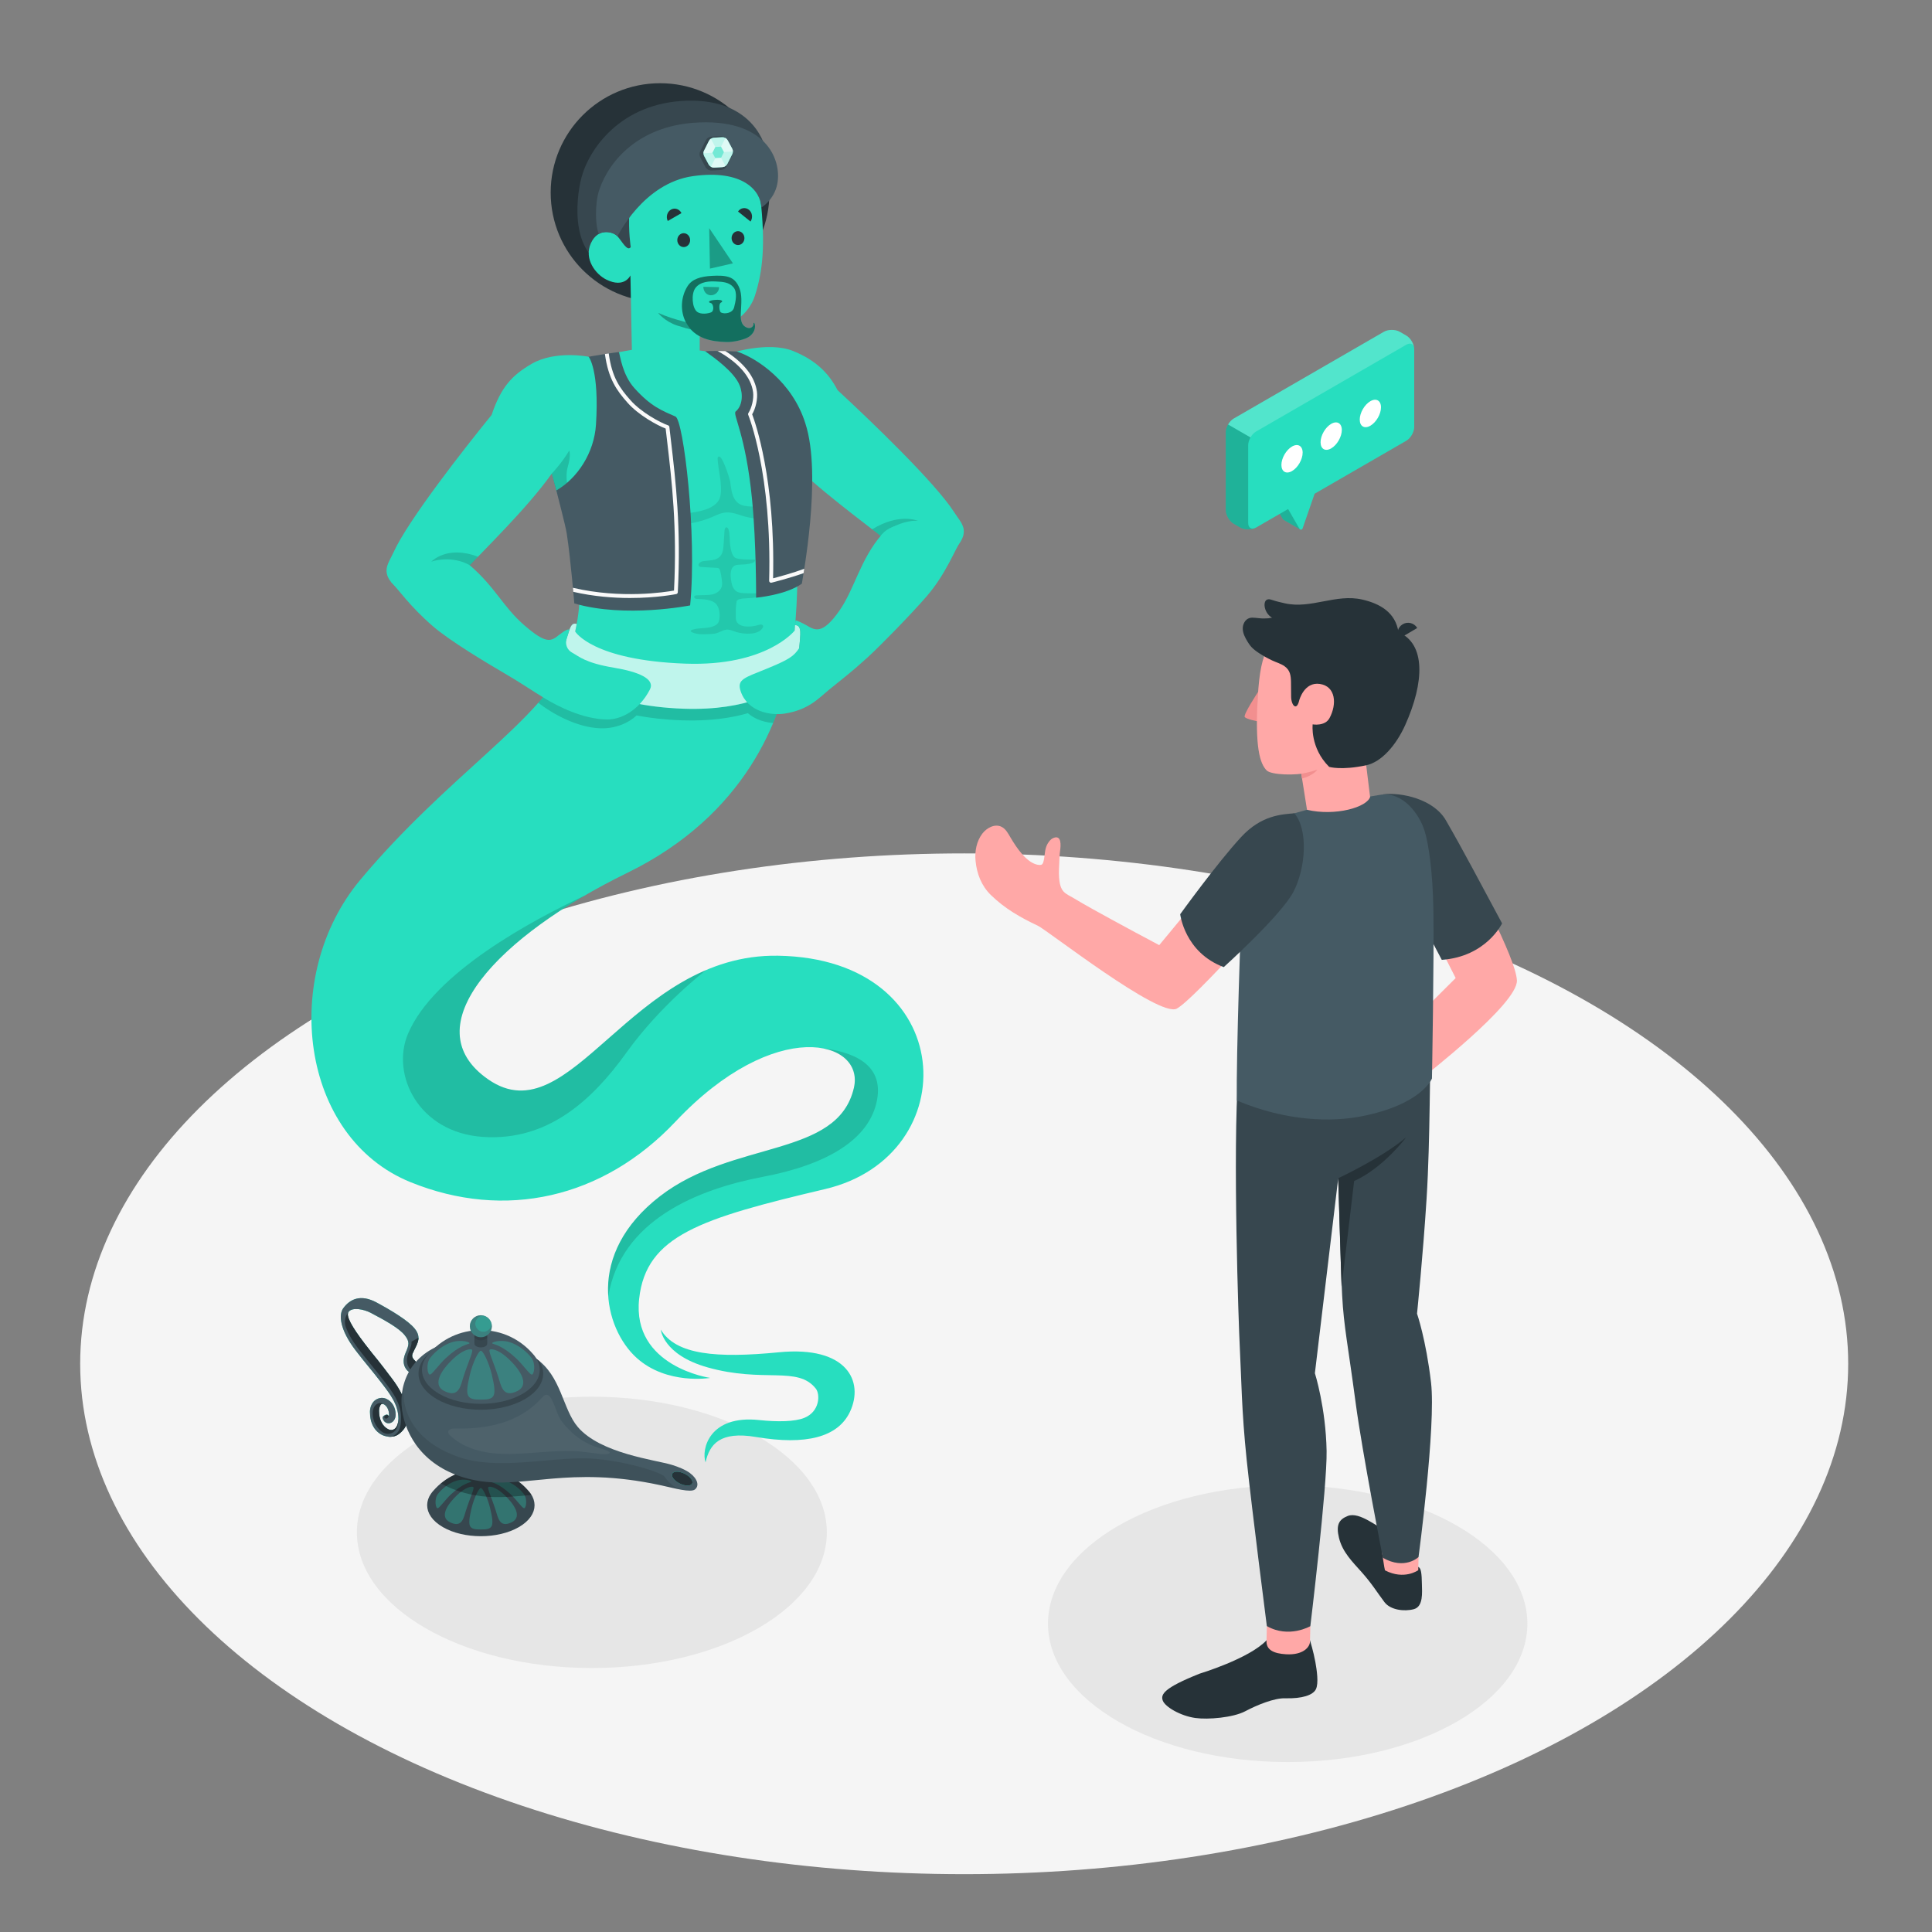 <?xml version="1.0" encoding="utf-8"?>
<!-- Generator: Adobe Illustrator 27.5.0, SVG Export Plug-In . SVG Version: 6.00 Build 0)  -->
<svg version="1.1" xmlns="http://www.w3.org/2000/svg" xmlns:xlink="http://www.w3.org/1999/xlink" x="0px" y="0px"
	 viewBox="0 0 500 500" style="enable-background:new 0 0 500 500;" xml:space="preserve">
<rect x="0" y="0" width="500" height="500" fill="#808080" stroke="none"/>
<g id="Floor">
	<ellipse id="Floor_9_" style="fill:#F5F5F5;" cx="249.531" cy="352.946" rx="228.78" ry="132.086"/>
</g>
<g id="Shadows">
	<ellipse id="Shadow_3_" style="fill:#E6E6E6;" cx="333.251" cy="420.203" rx="62.029" ry="35.813"/>
	<ellipse id="Shadow_27_" style="fill:#E6E6E6;" cx="153.174" cy="396.574" rx="60.812" ry="35.11"/>
</g>
<g id="Genius">
	<g id="Genie">
		<g>
			<path style="fill:#27DEBF;" d="M188.646,91.541c0,0,10.028-3.368,16.639-0.692c5.441,2.203,9.081,5.441,11.467,10.116
				c8.568,7.913,25.305,23.965,30.178,31.586c1.269,1.984,2.62,3.254,2.495,5.217c-0.095,1.491-0.812,2.478-2.301,4.359
				l-17.642-2.184c-5.797-4.683-18.368-13.716-25.988-21.74l-0.541,4.479c-5.849-2.319-11.079-8.224-12.582-15.394
				C187.471,93.447,188.646,91.541,188.646,91.541z"/>
			<path style="opacity:0.15;" d="M227.908,138.692c1.972-2.341,7.012-4.223,9.668-3.882c0,0-4.751-2.189-11.862,2.175
				L227.908,138.692z"/>
		</g>
		<g id="Character_5_">
			<path style="fill:#27DEBF;" d="M201.399,247.339c-38.257-0.651-53.604,46.84-75.019,32.033
				c-19.84-13.718,2.745-37.266,35.96-53.477c31.044-15.152,39.821-40.41,42.098-53.568c2.51-14.501,3.099-36.159-1.289-62.264
				c-1.606-9.555-9.924-18-22.069-19.362l-16.327-0.372c0,0-4.22,0.677-11.517,2.166c-7.297,1.489-11.091,4.9-11.766,10.703
				c-0.452,3.891-0.308,6.119,0.593,9.887l1.91,13.832c0,0,5.541,15.531,5.978,21.476c0.447,6.078-0.013,14.389-3.699,23.142
				c-6.247,14.834-30.615,29.394-52.954,56.094c-20.859,24.932-15.659,66.693,12.931,78.307c24.39,9.909,49.804,4.263,68.598-15.671
				c25.771-27.334,49.014-21.089,46.164-8.74c-4.199,18.194-31.19,13.396-50.167,28.039c-19.49,15.039-14.408,34.327-6.067,41.853
				c7.85,7.083,19.038,5.187,19.038,5.187s-20.295-2.883-18.386-20.464c1.783-16.422,15.995-20.818,48.184-28.423
				C249.983,299.122,248.384,248.139,201.399,247.339z"/>
			<path style="opacity:0.1;" d="M186.145,160.36c-0.062,0.313-0.154,0.625-0.335,0.887c-0.209,0.303-0.524,0.519-0.853,0.684
				c-1.751,0.874-3.889,0.414-5.746,1.03c-1.506,0.499,1.028,1.064,1.456,1.115c0.996,0.118,2.006,0.068,3.004,0.019
				c0.434-0.021,0.868-0.043,1.297-0.111c1.035-0.166,1.959-0.875,2.952-1.027c0.858-0.131,1.883,0.395,2.687,0.628
				c1.832,0.53,5.573,0.898,6.755-1.08c0.095-0.16,0.169-0.351,0.116-0.529c-0.067-0.227-0.321-0.354-0.557-0.359
				c-0.236-0.006-0.463,0.081-0.689,0.151c-1.855,0.569-5.828,0.904-5.812-1.934c0.008-1.386-0.051-2.797,0.215-4.15
				c0.073-0.371,0.49-0.554,0.858-0.641c1.291-0.304,2.648-0.166,3.953-0.402c0.257-0.047,0.519-0.111,0.733-0.262
				c0.214-0.151,0.371-0.406,0.339-0.666c-0.007-0.056-0.025-0.116-0.07-0.151c-0.052-0.041-0.124-0.04-0.191-0.037
				c-1.228,0.055-2.46,0.049-3.688-0.017c-0.584-0.031-1.182-0.08-1.715-0.323c-0.936-0.427-1.396-1.547-1.56-2.495
				c-0.205-1.182-0.494-3.179,0.539-4.098c0.435-0.387,1.066-0.433,1.647-0.458c1.066-0.046,2.147-0.091,3.161-0.422
				c0.205-0.067,0.413-0.15,0.568-0.301c0.154-0.151,0.245-0.386,0.17-0.589c-1.371,0.003-2.748,0.005-4.106-0.188
				c-0.34-0.048-0.686-0.111-0.986-0.278c-0.891-0.495-1.195-2.346-1.325-3.284c-0.183-1.321-0.012-2.716-0.405-4.005
				c-0.082-0.269-0.242-0.58-0.523-0.588c-0.365-0.011-0.505,0.467-0.528,0.831c-0.077,1.171-0.154,2.341-0.231,3.512
				c-0.047,0.708-0.095,1.426-0.316,2.101c-0.75,2.283-3.053,2.019-5.009,2.303c-0.691,0.1-1.532,0.831-1.03,1.317
				c0.172,0.166,0.433,0.189,0.672,0.203c1.265,0.072,2.53,0.143,3.796,0.215c0.253,0.014,0.527,0.037,0.715,0.206
				c0.161,0.144,0.224,0.366,0.277,0.575c0.262,1.046,0.43,2.115,0.504,3.191c0.091,1.336-0.861,2.362-2.124,2.78
				c-0.779,0.258-1.613,0.279-2.433,0.298c-0.644,0.015-1.288,0.029-1.932,0.044c-0.299,0.007-0.68,0.077-0.741,0.37
				c-0.039,0.189,0.095,0.379,0.266,0.468c0.171,0.09,0.37,0.102,0.562,0.115c1.448,0.097,3.314,0.075,4.532,1.014
				C186.186,156.921,186.412,158.988,186.145,160.36z"/>
			<path style="opacity:0.1;" d="M165.874,133.45c-0.008,0.058-0.002,0.12,0.021,0.184c0.048,0.132,0.161,0.229,0.272,0.315
				c2.275,1.783,5.575,1.839,8.38,1.84c3.322,0.001,6.641-0.661,9.697-1.967c0.877-0.374,1.738-0.802,2.662-1.036
				c2.266-0.575,3.938,0.409,6.049,0.946c3.167,0.806,6.528,0.835,9.708,0.084c1.741-0.411,3.76-1.524,3.638-3.309
				c0.037,0.546-11.203,0.624-12.012,0.577c-1.079-0.063-2.212-0.173-3.106-0.78c-0.87-0.591-1.394-1.583-1.679-2.595
				c-0.285-1.012-0.364-2.07-0.541-3.106c-0.105-0.61-2.171-7.521-3.136-6.323c-0.106,0.134-0.108,0.32-0.104,0.49
				c0.057,2.433,1.374,6.982,0.669,9.775c-0.708,2.805-4.588,3.693-7.04,4.079c-3.236,0.509-6.534,0.623-9.797,0.337
				c-0.933-0.082-1.872-0.196-2.803-0.096C166.379,132.906,165.917,133.129,165.874,133.45z"/>
			<g>
				<path style="fill:#455A64;" d="M160.194,91.109c0.31,1.038,0.906,5.912,3.988,9.34c4.357,4.846,7.169,5.804,10.645,7.365
					c2.037,0.915,5.601,30.34,3.776,48.865c0,0-16.782,3.356-29.972-0.513c0,0-0.924-11.254-1.935-17.939
					c-0.732-4.844-7.591-27.741-7.391-34.6c0.171-5.844,2.378-9.134,9.144-10.541C155.263,91.67,160.194,91.109,160.194,91.109z"/>
			</g>
			<path style="fill:#FAFAFA;" d="M173.231,110.492c-0.021-0.191-0.151-0.354-0.334-0.416c-1.995-0.69-6.896-3.304-9.725-6.497
				c-2.742-3.095-4.791-5.865-5.633-12.111c-0.305,0.045-0.638,0.095-0.987,0.149c0.888,6.511,3.103,9.5,5.872,12.625
				c2.819,3.182,7.609,5.813,9.848,6.67c0.124,1.084,0.252,2.183,0.384,3.3c1.221,10.416,2.603,22.209,1.778,38.622
				c-2.197,0.4-13.691,2.214-26.16-0.719c0.034,0.369,0.066,0.719,0.096,1.05c5.277,1.208,10.373,1.594,14.668,1.594
				c7.014,0,11.899-1.001,11.979-1.018c0.222-0.047,0.384-0.237,0.396-0.463c0.871-16.701-0.529-28.644-1.764-39.181
				C173.505,112.873,173.364,111.673,173.231,110.492z"/>
			<path style="opacity:0.15;" d="M162.132,272.398c8.947-12.475,20.637-21.357,20.637-21.357l0,0
				c-25.357,10.755-38.837,40.468-56.389,28.331c-17.551-12.136-1.898-31.963,24.941-47.599
				c-13.448,6.327-39.04,19.935-45.735,35.781c-4.457,10.549,2.694,25.538,19.381,26.676
				C141.628,295.365,153.185,284.873,162.132,272.398z"/>
			<path style="opacity:0.15;" d="M212.528,271.237l-0.014,0.011c6.259,0.999,9.674,5.095,8.478,10.28
				c-4.198,18.194-31.19,13.396-50.167,28.039c-10.681,8.242-13.973,17.757-13.402,25.915c3.246-19.654,23.046-27.696,39.983-30.915
				c16.941-3.22,27.582-9.801,29.542-19.741C228.908,274.885,219.808,272.085,212.528,271.237z"/>
			<path style="opacity:0.15;" d="M205.477,164.808c-0.062-0.007-0.12-0.019-0.188-0.02l-0.213,2.284c0,0-7.163,8.449-28.215,7.683
				c-24.099-0.876-28.483-8.317-28.483-8.317c0.126-0.57,0.254-1.179,0.394-1.939c-0.059-0.02-0.113-0.029-0.169-0.042
				c-0.574,2.303-1.336,4.673-2.35,7.08c-0.237,0.563-0.506,1.125-0.796,1.687l0,0c-0.173,0.338-0.356,0.676-0.547,1.014
				c-0.014,0.025-0.027,0.05-0.042,0.075c-0.185,0.326-0.38,0.653-0.581,0.98c-0.017,0.028-0.034,0.057-0.051,0.085
				c-1.327,2.14-2.992,4.298-4.936,6.507c0.001,0.001,0.002,0.003,0.003,0.005c3.74,2.878,10.077,6.415,16.119,6.596
				c3.909,0.117,7.348-1.427,9.31-3.321c3.427,0.643,7.327,1.103,11.738,1.256c7.348,0.254,12.941-0.655,17.082-1.848
				c1.304,1.128,3.388,2.282,6.539,2.54c0.939-2.251,1.702-4.414,2.335-6.466c0.003-0.002,0.007-0.004,0.009-0.006
				c0.044-0.143,0.079-0.277,0.121-0.419c0.141-0.467,0.273-0.926,0.4-1.38c0.06-0.215,0.123-0.433,0.181-0.645
				c0.171-0.635,0.33-1.257,0.474-1.862c0.047-0.198,0.087-0.384,0.131-0.578c0.095-0.415,0.187-0.825,0.271-1.224
				c0.056-0.266,0.107-0.524,0.158-0.783c0.026-0.133,0.057-0.274,0.082-0.405c-0.002,0.001-0.004,0.003-0.006,0.004
				c0.065-0.342,0.136-0.695,0.193-1.021C204.84,170.007,205.186,167.484,205.477,164.808z"/>
			<g>
				<path style="fill:#27DEBF;" d="M149.247,161.493c-1.61-0.532-1.792,1.357-3.121,5.471c-1.243,3.848-2.103,5.63-0.934,6.758
					c1.698,1.637,11.224,8.982,31.751,9.693c17.035,0.59,24.746-5.057,26.417-6.062c1.914-1.151,2.869-2.487,3.473-9.635
					c0.292-3.464,0.814-5.9-1.07-5.936l-0.092,1.405c0,0-7.284,9.327-28.336,8.562c-24.099-0.876-28.483-8.317-28.483-8.317
					C148.979,162.862,149.107,162.253,149.247,161.493z"/>
				<path style="opacity:0.7;fill:#FFFFFF;" d="M149.247,161.493c-1.61-0.532-1.792,1.357-3.121,5.471
					c-1.243,3.848-2.103,5.63-0.934,6.758c1.698,1.637,11.224,8.982,31.751,9.693c17.035,0.59,24.746-5.057,26.417-6.062
					c1.914-1.151,2.869-2.487,3.473-9.635c0.292-3.464,0.814-5.9-1.07-5.936l-0.092,1.405c0,0-7.284,9.327-28.336,8.562
					c-24.099-0.876-28.483-8.317-28.483-8.317C148.979,162.862,149.107,162.253,149.247,161.493z"/>
			</g>
			<g id="XMLID_296_">
				<g id="XMLID_354_">
					<g>
						<circle style="fill:#263238;" cx="170.825" cy="49.848" r="28.311"/>
						<path style="fill:#37474F;" d="M198.184,38.705c0,0-2.483-13.142-20.333-12.645c-17.292,0.481-25.496,12.645-27.396,20.004
							c-1.521,5.889-2.898,20.824,8.068,23.211L198.184,38.705z"/>
					</g>
					<path id="XMLID_402_" style="fill:#27DEBF;" d="M163.234,63.942c-0.872,1.272-2.286-1.538-3.425-2.779
						c-1.139-1.241-5.028-2.305-6.883,1.766c-1.89,4.149,1.306,8.095,3.964,9.416c4.754,2.363,6.263-1.073,6.263-1.073l0.385,19.767
						c6.699,10.362,23.113,12.606,17.543,0.381v-7.297c0,0,3.432,0.558,5.662,0.199c3.711-0.597,7.329-3.724,8.647-7.85
						c2.002-6.265,2.756-13.021,1.383-25.458c-1.6-14.494-19.839-14.644-28.49-8.792C160.617,47.408,163.234,63.942,163.234,63.942z
						"/>
					<path style="opacity:0.3;" d="M180.429,84.031c0,0-5.829-1.121-10.116-3.059c0,0,1.72,2.231,4.97,3.288
						c3.251,1.057,5.145,1.376,5.145,1.376V84.031z"/>
					<path id="XMLID_817_" style="opacity:0.3;" d="M182.02,74.229l4.068,0.086c0.037,1.191-1.022,2.123-2.146,2.1
						C182.819,76.391,182.057,75.42,182.02,74.229z"/>
					<path style="fill:#27DEBF;" d="M191.859,77.356c-0.015-0.497-0.056-0.991-0.141-1.482c-0.268-1.548-1.124-3.309-2.631-3.993
						c-1.394-0.632-3.317-0.567-4.808-0.491c-2.977,0.152-5.171,0.841-6.316,2.63c-1.739,2.718-2.068,6.489-0.352,9.588
						c2.226,4.018,6.437,4.813,10.504,4.905c1.472,0.033,3.737-0.434,5.089-1.019c1.365-0.59,2.471-2.039,2.133-3.585
						c-0.04-0.185-0.177-0.41-0.357-0.351c0.104,0.339-0.009,0.726-0.254,0.982c-0.768,0.805-2.09,0.127-2.562-0.678
						c-0.437-0.745-0.477-1.653-0.454-2.517C191.745,80.017,191.899,78.68,191.859,77.356z M189.976,79.585
						c-0.411,1.52-2.528,1.759-3.402,1.279c-0.41-0.226-0.667-2.236,0.013-2.556c0.68-0.32,0.32-0.84-1.52-0.694
						c-1.84,0.146-1.84,0.654-1.12,0.814c0.72,0.16,0.949,2.04,0.107,2.4c-0.843,0.36-2.678,0.594-3.625-0.117
						c-1.331-0.999-1.591-4.709-0.438-6.201c1.317-1.705,3.707-1.739,5.263-1.663c1.705,0.083,3.408,0.13,4.579,1.517
						C190.912,75.641,190.374,78.113,189.976,79.585z"/>
					<path style="opacity:0.5;" d="M191.859,77.356c-0.015-0.497-0.056-0.991-0.141-1.482c-0.268-1.548-1.124-3.309-2.631-3.993
						c-1.394-0.632-3.317-0.567-4.808-0.491c-2.977,0.152-5.171,0.841-6.316,2.63c-1.739,2.718-2.068,6.489-0.352,9.588
						c2.226,4.018,6.437,4.813,10.504,4.905c1.472,0.033,3.737-0.434,5.089-1.019c1.365-0.59,2.471-2.039,2.133-3.585
						c-0.04-0.185-0.177-0.41-0.357-0.351c0.104,0.339-0.009,0.726-0.254,0.982c-0.768,0.805-2.09,0.127-2.562-0.678
						c-0.437-0.745-0.477-1.653-0.454-2.517C191.745,80.017,191.899,78.68,191.859,77.356z M189.976,79.585
						c-0.411,1.52-2.528,1.759-3.402,1.279c-0.41-0.226-0.667-2.236,0.013-2.556c0.68-0.32,0.32-0.84-1.52-0.694
						c-1.84,0.146-1.84,0.654-1.12,0.814c0.72,0.16,0.949,2.04,0.107,2.4c-0.843,0.36-2.678,0.594-3.625-0.117
						c-1.331-0.999-1.591-4.709-0.438-6.201c1.317-1.705,3.707-1.739,5.263-1.663c1.705,0.083,3.408,0.13,4.579,1.517
						C190.912,75.641,190.374,78.113,189.976,79.585z"/>
				</g>
				<g id="XMLID_298_">
					<path id="XMLID_348_" style="fill:#263238;" d="M176.365,55.153l-3.551,2.041c-0.523-1.063-0.153-2.381,0.828-2.944
						C174.622,53.686,175.842,54.09,176.365,55.153z"/>
					<path id="XMLID_331_" style="fill:#263238;" d="M194.235,57.333l-3.238-2.598c0.661-0.966,1.921-1.167,2.815-0.45
						C194.706,55.003,194.895,56.368,194.235,57.333z"/>
					<path id="XMLID_330_" style="fill:#263238;" d="M192.656,61.63c0,0.992-0.743,1.794-1.66,1.791
						c-0.917-0.003-1.66-0.809-1.66-1.801s0.743-1.794,1.66-1.792C191.913,59.832,192.656,60.638,192.656,61.63z"/>
					<path id="XMLID_352_" style="fill:#263238;" d="M178.604,62.151c0,0.992-0.743,1.794-1.66,1.791
						c-0.917-0.003-1.66-0.809-1.66-1.801c0-0.992,0.743-1.794,1.66-1.792C177.861,60.352,178.604,61.159,178.604,62.151z"/>
					<polygon id="XMLID_299_" style="opacity:0.3;" points="183.538,59.035 183.731,69.519 189.681,68.154 					"/>
				</g>
			</g>
		</g>
		<g>
			<path style="fill:#455A64;" d="M159.809,61.163c0,0,6.644-13.786,19.555-15.584c12.911-1.798,17.532,3.789,17.665,8.143
				c0,0,3.366-1.985,4.151-6.204c1.163-6.255-3.028-17.185-21.816-15.733c-13.716,1.06-21.598,9.383-24.287,17.391
				c-1.22,3.634-0.977,9.594-0.088,11.359C156.442,59.658,158.887,60.091,159.809,61.163z"/>
			<g>
				<path style="fill:#37474F;" d="M189.676,39.409c0,0.275-0.064,0.551-0.191,0.805l-1.409,2.807
					c-0.127,0.265-0.328,0.487-0.572,0.657c-0.233,0.159-0.519,0.265-0.816,0.297l-0.032,0.011l-1.822,0.106l-0.636,0.032
					c-0.35,0.021-0.678-0.064-0.964-0.222c-0.265-0.159-0.498-0.371-0.657-0.646c0-0.011-0.011-0.032-0.021-0.042l-1.314-2.468
					c-0.137-0.244-0.201-0.53-0.201-0.805c-0.011-0.212,0.032-0.413,0.096-0.614l1.504-2.998c0.138-0.275,0.328-0.498,0.572-0.657
					c0.244-0.169,0.54-0.275,0.847-0.307h0.032l0.72-0.042l1.695-0.095c0.35-0.021,0.678,0.063,0.975,0.222
					c0.275,0.159,0.508,0.403,0.667,0.689l1.324,2.468C189.612,38.858,189.676,39.133,189.676,39.409z"/>
				<g>
					<path style="fill:#27DEBF;" d="M189.676,39.206c0,0.243-0.056,0.486-0.168,0.71l-1.243,2.477
						c-0.112,0.234-0.29,0.43-0.505,0.579c-0.206,0.14-0.458,0.234-0.72,0.262l-0.028,0.009l-1.608,0.093l-0.561,0.028
						c-0.309,0.019-0.598-0.056-0.851-0.196c-0.234-0.14-0.439-0.327-0.58-0.57c0-0.009-0.009-0.028-0.019-0.038l-1.159-2.178
						c-0.121-0.215-0.178-0.467-0.178-0.71c-0.009-0.187,0.028-0.364,0.084-0.542l1.327-2.645c0.122-0.243,0.29-0.439,0.505-0.579
						c0.215-0.15,0.477-0.243,0.748-0.271h0.028l0.636-0.037l1.495-0.084c0.309-0.019,0.598,0.056,0.86,0.196
						c0.243,0.14,0.449,0.355,0.589,0.608l1.168,2.178C189.62,38.72,189.676,38.963,189.676,39.206z"/>
					<path style="opacity:0.7;fill:#FFFFFF;" d="M189.676,39.206c0,0.243-0.056,0.486-0.168,0.71l-1.243,2.477
						c-0.112,0.234-0.29,0.43-0.505,0.579c-0.206,0.14-0.458,0.234-0.72,0.262l-0.028,0.009l-1.608,0.093l-0.561,0.028
						c-0.309,0.019-0.598-0.056-0.851-0.196c-0.234-0.14-0.439-0.327-0.58-0.57c0-0.009-0.009-0.028-0.019-0.038l-1.159-2.178
						c-0.121-0.215-0.178-0.467-0.178-0.71c-0.009-0.187,0.028-0.364,0.084-0.542l1.327-2.645c0.122-0.243,0.29-0.439,0.505-0.579
						c0.215-0.15,0.477-0.243,0.748-0.271h0.028l0.636-0.037l1.495-0.084c0.309-0.019,0.598,0.056,0.86,0.196
						c0.243,0.14,0.449,0.355,0.589,0.608l1.168,2.178C189.62,38.72,189.676,38.963,189.676,39.206z"/>
					<polygon style="opacity:0.5;fill:#27DEBF;" points="186.612,37.952 185.118,38.042 184.371,39.529 185.118,40.928 
						186.612,40.838 187.359,39.35 					"/>
					<path style="opacity:0.5;fill:#FFFFFF;" d="M189.676,39.206l-2.318,0.14l-0.748-1.393l1.131-2.243
						c0.243,0.14,0.449,0.355,0.589,0.608l1.168,2.178C189.62,38.72,189.676,38.963,189.676,39.206z"/>
					<path style="opacity:0.5;fill:#FFFFFF;" d="M187.76,42.973c-0.206,0.14-0.458,0.234-0.72,0.262l-0.028,0.009l-1.608,0.093
						l-0.561,0.028c-0.309,0.019-0.598-0.056-0.851-0.196l1.122-2.243l1.495-0.084L187.76,42.973z"/>
					<path style="opacity:0.5;fill:#FFFFFF;" d="M185.114,38.038l-0.748,1.496l-2.309,0.14c-0.009-0.187,0.028-0.364,0.084-0.542
						l1.327-2.645c0.122-0.243,0.29-0.439,0.505-0.579L185.114,38.038z"/>
				</g>
			</g>
		</g>
		<path style="fill:#27DEBF;" d="M248.715,139.936c-1.59,2.191-3.808,8.519-8.952,14.455c-3.914,4.516-11.832,12.646-15.232,15.745
			c-4.396,4.005-6.374,5.42-9.954,8.349c-2.696,2.206-5.29,5.229-11.527,6.194c-3.544,0.549-9.579-0.433-11.372-5.809
			c-1.03-3.09,1.045-3.47,6.775-5.819c5.874-2.408,7.024-3.256,8.381-5.332c0,0,0.443-3.706,0.227-4.71
			c-0.188-0.859-0.613-1.272-1.296-1.226l0.117-1.22c0.421,0.026,1.944,0.748,2.817,1.257c2.252,1.315,4.112,2.533,8.547-3.79
			c3.918-5.585,5.378-13.31,11.037-19.778C233.942,131.784,248.715,139.936,248.715,139.936z"/>
		<g>
			<path style="fill:#27DEBF;" d="M152.356,92.328c0,0-8.619-1.746-14.783,1.843c-5.073,2.954-7.922,6.012-10.345,13.214
				c-7.356,9.05-21.642,27.318-25.383,35.554c-0.974,2.144-2.131,3.593-1.728,5.518c0.306,1.462,1.156,2.337,2.897,3.988
				l17.152-4.669c5.072-5.459,16.232-16.188,22.634-25.213l1.172,4.356c5.46-3.126,9.798-9.715,10.266-17.026
				C155.144,95.781,152.356,92.328,152.356,92.328z"/>
			<path style="fill:#27DEBF;" d="M101.129,150.503c1.886,1.942,4.936,6.395,10.872,11.54c4.516,3.914,14.424,9.791,18.164,11.976
				c5.135,2.999,7.08,4.459,11.04,6.85c2.982,1.8,9.585,5.264,15.895,5.333c3.586,0.039,8.229-2.263,11.085-7.738
				c1.461-2.8-3.07-4.622-9.179-5.64c-7.621-1.27-9.09-2.922-10.965-3.935c-1.261-0.681-1.839-2.176-1.407-3.542l0.753-2.377
				c-0.289-0.207-1.047,0.032-2.749,1.384c-2.042,1.622-3.234,2.45-9.054-2.626c-5.412-4.719-7.46-9.822-13.981-15.42
				C115.082,140.709,101.129,150.503,101.129,150.503z"/>
			<path style="opacity:0.15;" d="M142.801,122.563l1.172,4.356c0.964-0.552,1.89-1.217,2.768-1.969
				c-0.156-1.125-0.223-2.714,0.238-4.282c0.846-2.878,0.339-4.063,0.339-4.063C145.461,119.781,142.801,122.563,142.801,122.563z"
				/>
			<path style="opacity:0.15;" d="M121.603,146.307c-3.62-2.097-7.806-1.697-9.976-0.954c0,0,4.031-4.358,12.07-1.266
				L121.603,146.307z"/>
		</g>
		<g>
			<path style="fill:#455A64;" d="M182.494,90.896c2.219,1.584,7.513,5.299,8.929,8.834c0.945,2.357,0.719,5.323-1.028,6.761
				c-0.857,0.705,2.573,5.804,4.233,22.699c1.118,11.382,1.055,25.494,1.055,25.494s7.698-0.681,11.843-3.633
				c0.08-0.998,5.336-27.951,0.899-41.483c-3.362-10.763-12.55-16.912-17.753-18.602C190.673,90.965,185.628,90.714,182.494,90.896z
				"/>
		</g>
		<path style="fill:#FAFAFA;" d="M208.147,147.204c-2.919,1.081-6.611,2.079-8.074,2.459c0.599-25.605-4.639-40.402-5.415-42.445
			c0.937-1.576,1.464-4.023,1.237-5.822c-0.484-3.84-3.36-7.513-8.175-10.535c-0.631-0.015-1.317-0.026-2.011-0.03
			c5.45,3.016,8.702,6.783,9.194,10.69c0.208,1.65-0.328,4.01-1.22,5.372c-0.091,0.138-0.107,0.313-0.044,0.465
			c0.061,0.149,6.169,15.226,5.417,42.94c-0.004,0.156,0.064,0.305,0.187,0.403c0.09,0.072,0.2,0.11,0.313,0.11
			c0.04,0,0.081-0.005,0.12-0.015c0.255-0.063,4.659-1.164,8.29-2.463C208.024,147.984,208.083,147.612,208.147,147.204z"/>
		<path style="fill:#27DEBF;" d="M182.598,378.466c1.027-4.713,3.766-8.144,13.038-6.576c12.965,2.192,21.266,0.065,24.363-6.576
			c3.609-7.739-0.696-17.082-18.43-15.345c-16.152,1.582-26.669,0.653-30.562-5.868c0,0,0.576,6.521,12.102,9.775
			c14.582,4.117,23.298-0.478,28.024,5.499c1.147,1.451,1.074,5.939-3.005,7.578c-2.453,0.986-6.865,1.065-11.697,0.553
			C183.626,366.149,181.433,375.008,182.598,378.466z"/>
	</g>
</g>
<g id="Lamp_1_">
	<g id="Lamp">
		<g>
			<g>
				<path style="fill:#27DEBF;" d="M101.092,371.84c-0.55,0.039-1.53-0.173-1.984-0.375c-2.164-0.962-3.363-3.097-3.363-6.083
					c0-1.263,0.569-2.479,1.409-3.056c1.012-0.694,2.06-0.66,2.825-0.307c1.513,0.701,2.417,2.236,2.417,4.11
					c0,1.095-0.624,1.992-1.516,2.182c-0.715,0.151-1.405-0.219-1.719-0.923c-0.193-0.432-0.301-0.762,0.433-1.133
					c0.735-0.371,0.775-0.052,1.016,0.243c0.038-0.083,0.07-0.203,0.07-0.37c0-1.187-0.533-2.322-1.424-2.733
					c-0.292-0.138-0.448-0.08-0.559-0.009c-0.356,0.227-0.62,1.068-0.62,1.719c0,2.299,0.953,4.151,2.489,4.834
					c0.519,0.23,1.043,0.2,1.475-0.082c0.678-0.441,1.067-1.44,1.067-2.742c0-3.526-2.148-6.324-4.226-9.03l-0.282-0.368
					c-1.136-1.484-2.104-2.666-3.128-3.917c-1.042-1.275-2.12-2.593-3.405-4.271c-4.227-5.518-4.396-9.33-3.257-10.919
					c1.726-2.405,4.506-3.76,8.661-1.518c3.919,2.114,8.192,4.693,9.872,6.778c1.973,2.45,0.441,4.117-0.533,6.344
					c-0.411,0.939,0.066,1.424,0.84,2.218c0.657,0.674,0.815,1.407,0.823,1.409c0.45,0.137-0.26,0.801-0.393,1.253
					c-0.131,0.452-0.598,0.717-1.051,0.586c-0.158-0.044-1.566-0.476-2.235-1.889c-0.495-1.047-0.43-2.298,0.191-3.719
					c0.904-2.066,1.082-2.875-0.273-4.558c-1.473-1.827-5.134-3.844-8.758-5.753c-1.739-0.916-4.797-1.568-5.761-0.222
					c-0.696,0.969,0.647,3.58,4.281,8.326c1.268,1.655,2.273,2.901,3.308,4.165c1.033,1.263,2.051,2.659,3.204,4.165l0.281,0.366
					c2.148,2.796,4.255,6.369,4.255,10.478c0,1.921-1.357,3.482-2.548,4.257C102.453,371.636,101.844,371.787,101.092,371.84z"/>
			</g>
			<g>
				<path style="fill:#455A64;" d="M101.092,371.84c-0.55,0.039-1.53-0.173-1.984-0.375c-2.164-0.962-3.363-3.097-3.363-6.083
					c0-1.263,0.569-2.479,1.409-3.056c1.012-0.694,2.06-0.66,2.825-0.307c1.513,0.701,2.417,2.236,2.417,4.11
					c0,1.095-0.624,1.992-1.516,2.182c-0.715,0.151-1.405-0.219-1.719-0.923c-0.193-0.432-0.301-0.762,0.433-1.133
					c0.735-0.371,0.775-0.052,1.016,0.243c0.038-0.083,0.07-0.203,0.07-0.37c0-1.187-0.533-2.322-1.424-2.733
					c-0.292-0.138-0.448-0.08-0.559-0.009c-0.356,0.227-0.62,1.068-0.62,1.719c0,2.299,0.953,4.151,2.489,4.834
					c0.519,0.23,1.043,0.2,1.475-0.082c0.678-0.441,1.067-1.44,1.067-2.742c0-3.526-2.148-6.324-4.226-9.03l-0.282-0.368
					c-1.136-1.484-2.104-2.666-3.128-3.917c-1.042-1.275-2.12-2.593-3.405-4.271c-4.227-5.518-4.396-9.33-3.257-10.919
					c1.726-2.405,4.506-3.76,8.661-1.518c3.919,2.114,8.192,4.693,9.872,6.778c1.973,2.45,0.441,4.117-0.533,6.344
					c-0.411,0.939,0.066,1.424,0.84,2.218c0.657,0.674,0.815,1.407,0.823,1.409c0.45,0.137-0.26,0.801-0.393,1.253
					c-0.131,0.452-0.598,0.717-1.051,0.586c-0.158-0.044-1.566-0.476-2.235-1.889c-0.495-1.047-0.43-2.298,0.191-3.719
					c0.904-2.066,1.082-2.875-0.273-4.558c-1.473-1.827-5.134-3.844-8.758-5.753c-1.739-0.916-4.797-1.568-5.761-0.222
					c-0.696,0.969,0.647,3.58,4.281,8.326c1.268,1.655,2.273,2.901,3.308,4.165c1.033,1.263,2.051,2.659,3.204,4.165l0.281,0.366
					c2.148,2.796,4.255,6.369,4.255,10.478c0,1.921-1.357,3.482-2.548,4.257C102.453,371.636,101.844,371.787,101.092,371.84z"/>
			</g>
			<path style="fill:#263238;" d="M108.475,353.841c-0.008-0.002-0.166-0.735-0.823-1.409c-0.774-0.794-1.251-1.279-0.84-2.218
				c0.637-1.458,1.507-2.676,1.484-4.031l-1.794,1.036c0.068,0.723-0.196,1.474-0.688,2.599c-0.384,0.878-0.529,1.681-0.488,2.421v0
				c0.026,0.458,0.107,0.897,0.296,1.298c0.669,1.413,2.077,1.845,2.235,1.889c0.01,0.003,0.02,0,0.03,0.002
				c0.086-0.094,0.157-0.203,0.195-0.334C108.215,354.643,108.925,353.978,108.475,353.841z"/>
			<path style="fill:#263238;" d="M103.547,370.865c1.015-0.853,1.978-2.209,1.978-3.826c0-4.109-2.107-7.682-4.255-10.478
				l-0.281-0.366c-1.153-1.506-2.172-2.902-3.204-4.165c-1.035-1.264-2.04-2.51-3.307-4.165c-3.629-4.737-4.972-7.347-4.284-8.32
				c-0.886,1.069-1.188,2.587-0.687,3.95c0.581,1.582,1.603,3.443,3.222,5.556c1.284,1.677,2.363,2.996,3.405,4.271
				c1.024,1.251,1.992,2.434,3.128,3.917l0.282,0.369c2.078,2.706,4.182,5.504,4.226,9.03c0.016,1.29,0.007,2.961-0.858,4.038
				c-0.507,0.632-1.236,1.236-2.521,1.122c0.522,0.087,1.117,0.043,1.786-0.138C102.693,371.511,103.141,371.228,103.547,370.865z"
				/>
			<path style="fill:#263238;" d="M103.103,367.382l-0.016,0.014c-0.054,1.158-0.419,2.055-1.045,2.462
				c-0.432,0.281-0.957,0.312-1.475,0.082c-1.536-0.683-2.489-2.535-2.489-4.834c0-0.651,0.264-1.493,0.62-1.719
				c0.111-0.071,0.267-0.129,0.559,0.009c-0.821-0.703-2.166-0.084-2.569,1.017c-0.321,0.875-0.331,1.882,0.067,3.252
				c0.329,1.131,1.949,3.75,4.059,3.373C102.923,370.662,103.103,368.565,103.103,367.382z"/>
			<path style="fill:#263238;" d="M100.61,366.499c-0.207-0.306-0.46-0.366-0.673-0.26s-0.387,0.2-0.471,0.339
				C99.241,366.948,100.214,367.657,100.61,366.499z"/>
		</g>
		<g>
			<path style="opacity:0.1;" d="M90.903,339.021c0.021-0.009,0.042-0.017,0.063-0.026
				C90.945,338.996,90.924,339.008,90.903,339.021z"/>
			<path style="opacity:0.1;" d="M90.416,339.336c-0.043,0.015-0.086,0.039-0.127,0.084c-0.031,0.035-0.056,0.075-0.086,0.111
				C90.26,339.453,90.345,339.401,90.416,339.336z"/>
		</g>
		<path style="fill:#37474F;" d="M137.354,392.52c0.14-0.204,0.264-0.41,0.375-0.618c0.03-0.057,0.057-0.114,0.085-0.171
			c0.088-0.18,0.164-0.361,0.23-0.544c0.021-0.057,0.043-0.113,0.061-0.171c0.073-0.229,0.134-0.458,0.172-0.689
			c0.001-0.005,0.003-0.01,0.003-0.014c0.039-0.235,0.056-0.47,0.058-0.706c0.001-0.07-0.005-0.139-0.007-0.209
			c-0.005-0.164-0.018-0.328-0.041-0.492c-0.012-0.084-0.025-0.168-0.041-0.253c-0.03-0.157-0.071-0.313-0.117-0.469
			c-0.023-0.078-0.042-0.156-0.069-0.234c-0.077-0.22-0.168-0.439-0.277-0.655c-0.034-0.068-0.079-0.135-0.117-0.203
			c-0.086-0.155-0.176-0.308-0.279-0.46c-0.061-0.091-0.128-0.18-0.195-0.27c-0.05-0.067-0.092-0.135-0.145-0.2
			c-0.075-0.084-0.153-0.178-0.234-0.271c-0.042-0.048-0.085-0.095-0.129-0.143c-2.975-3.421-7.35-5.574-12.242-5.574
			c-4.898,0-9.279,2.158-12.254,5.586c-0.036,0.039-0.071,0.077-0.105,0.116c-0.085,0.098-0.167,0.197-0.246,0.285
			c-0.056,0.07-0.102,0.142-0.154,0.212c-0.062,0.083-0.124,0.166-0.181,0.25c-0.111,0.164-0.209,0.329-0.3,0.496
			c-0.031,0.057-0.068,0.113-0.097,0.17c-0.112,0.22-0.204,0.443-0.282,0.668c-0.024,0.069-0.041,0.138-0.062,0.208
			c-0.05,0.166-0.093,0.332-0.125,0.499c-0.015,0.077-0.027,0.153-0.038,0.23c-0.025,0.174-0.038,0.349-0.043,0.523
			c-0.001,0.06-0.007,0.121-0.006,0.181c0.005,0.478,0.085,0.954,0.236,1.425c0.016,0.05,0.036,0.099,0.054,0.149
			c0.068,0.192,0.149,0.382,0.241,0.571c0.024,0.05,0.048,0.099,0.074,0.148c0.116,0.22,0.245,0.437,0.395,0.651
			c0.006,0.009,0.011,0.018,0.017,0.027c0.166,0.236,0.353,0.469,0.56,0.696c0.013,0.015,0.029,0.029,0.042,0.043
			c0.185,0.201,0.387,0.397,0.604,0.59c0.049,0.044,0.101,0.088,0.152,0.132c0.199,0.17,0.41,0.335,0.634,0.497
			c0.055,0.04,0.107,0.08,0.163,0.119c0.283,0.197,0.578,0.391,0.899,0.575c5.419,3.133,14.226,3.133,19.645,0
			c0.318-0.183,0.611-0.374,0.892-0.57c0.063-0.044,0.122-0.09,0.184-0.135c0.215-0.156,0.418-0.315,0.609-0.478
			c0.057-0.049,0.115-0.098,0.17-0.147c0.207-0.185,0.401-0.374,0.579-0.566c0.02-0.022,0.044-0.043,0.063-0.066
			c0.203-0.224,0.387-0.453,0.551-0.685C137.33,392.558,137.34,392.539,137.354,392.52z"/>
		<g style="opacity:0.3;">
			<path style="fill:#27DEBF;" d="M126.485,384.801c-0.569,0.143,0.555,2.237,1.762,5.952c0.637,1.96,0.979,4.777,4.175,3.211
				c2.944-1.442,0.475-4.843-1.806-7.015C128.589,385.019,127.096,384.648,126.485,384.801z"/>
			<path style="fill:#27DEBF;" d="M127.013,383.521c0.297,0.154,2.142,0.398,5.115,3.173c1.596,1.49,2.841,3.378,3.437,3.62
				c0.596,0.242,1.006-2.367,0-3.671c-1.006-1.304-2.818-2.847-4.875-3.464C128.635,382.563,126.516,383.263,127.013,383.521z"/>
			<path style="fill:#27DEBF;" d="M124.444,395.83c-3.069,0-3.587-0.553-2.405-5.5c0.623-2.608,1.886-5.234,2.405-5.234
				c0.519,0,1.781,2.626,2.405,5.234C128.031,395.276,127.513,395.83,124.444,395.83z"/>
			<path style="fill:#27DEBF;" d="M122.403,384.801c0.569,0.143-0.555,2.237-1.762,5.952c-0.637,1.96-0.979,4.777-4.175,3.211
				c-2.944-1.442-0.475-4.843,1.806-7.015C120.299,385.019,121.792,384.648,122.403,384.801z"/>
			<path style="fill:#27DEBF;" d="M121.875,383.521c-0.297,0.154-2.142,0.398-5.115,3.173c-1.596,1.49-2.841,3.378-3.437,3.62
				c-0.596,0.242-1.006-2.367,0-3.671c1.006-1.304,2.818-2.847,4.875-3.464C120.254,382.563,122.372,383.263,121.875,383.521z"/>
		</g>
		<path style="opacity:0.3;" d="M122.708,386.928c4.797,0.894,9.485,0.483,14.838-0.039c-0.051-0.086-0.098-0.171-0.155-0.256
			c-0.061-0.091-0.128-0.18-0.195-0.27c-0.05-0.066-0.092-0.134-0.145-0.2c-0.075-0.084-0.153-0.178-0.234-0.271
			c-0.042-0.048-0.085-0.095-0.129-0.143c-2.975-3.422-7.35-5.574-12.242-5.574c-3.932,0-7.516,1.406-10.321,3.728
			C116.515,385.241,119.345,386.302,122.708,386.928z"/>
		<path style="fill:#455A64;" d="M114.961,347.761c-9.248,3.077-12.153,11.294-10.706,18.336c1.422,6.919,6.843,14.778,19.05,17.053
			c12.238,2.28,23.742-3.929,47.477,1.187c3.913,0.844,7.936,2.008,9.055,1.138c1.211-0.941,0.701-2.762-1.284-4.251
			c-1.172-0.879-3.038-1.624-4.753-2.145c-4.155-1.261-18.403-2.888-24.274-9.788c-3.97-4.665-4.212-13.18-10.839-17.724
			C130.774,346.142,122.591,345.223,114.961,347.761z"/>
		<path style="opacity:0.05;fill:#FFFFFF;" d="M140.137,361.855c-5.777,6.403-14.156,8.045-22.422,7.843
			c-0.724-0.018-1.7,0.178-1.722,0.902c-0.011,0.368,0.264,0.677,0.531,0.931c4.006,3.803,9.913,4.836,15.436,4.76
			c5.523-0.076,10.234-0.898,16.511-0.753c1.512,0.035,3.201,0.302,4.703,0.465c1.476,0.16,3.701,0.623,4.496,0.137
			c0.796-0.486-2.012-1.225-2.796-1.462c-2.911-0.878-5.577-2.544-7.67-4.746c-1.053-1.107-1.982-2.079-2.634-3.49
			c-0.67-1.451-1.089-3.008-1.857-4.416c-0.302-0.553-0.796-1.148-1.42-1.062c-0.414,0.057-0.719,0.399-0.995,0.712
			C140.244,361.736,140.191,361.796,140.137,361.855z"/>
		<path style="opacity:0.1;" d="M171.87,381.996c-2.154-1.539-12.429-4.416-20.31-4.581c-9.405-0.197-22.821,3.027-32.497-0.228
			c-15.332-5.158-15.065-16.297-14.492-19.185c-0.789,2.641-0.86,5.451-0.317,8.095c1.422,6.919,6.843,14.778,19.05,17.053
			c12.238,2.28,23.742-3.929,47.477,1.187c2.826,0.609,5.704,1.382,7.51,1.439C174.187,385.493,172.84,383.324,171.87,381.996z"/>
		<path style="fill:#37474F;" d="M124.444,364.836c8.912,0,16.136-4.199,16.136-9.379c0-1.12-0.356-2.19-0.975-3.185
			c-0.296-0.241-0.593-0.481-0.918-0.704c-7.391-5.068-15.018-6.202-22.21-4.261c-4.875,1.614-8.169,4.656-8.169,8.15
			C108.308,360.636,115.532,364.836,124.444,364.836z"/>
		<path style="fill:#455A64;" d="M138.265,350.8c-0.106-0.119-0.212-0.252-0.332-0.385c-3.263-3.794-8.091-6.181-13.49-6.181
			c-5.399,0-10.227,2.387-13.49,6.181c-0.119,0.133-0.226,0.265-0.331,0.385c-2.626,3.263-1.605,7.255,3.051,9.935
			c5.942,3.435,15.598,3.435,21.541,0C139.87,358.056,140.892,354.063,138.265,350.8z"/>
		<g>
			<path style="fill:#37474F;" d="M126.108,343.358c0.001-0.246-0.161-0.493-0.487-0.681c-0.649-0.375-1.702-0.375-2.352,0
				c-0.325,0.188-0.487,0.433-0.487,0.679l0,0v4.259h0.022c-0.068,0.287,0.083,0.589,0.465,0.81c0.65,0.375,1.702,0.375,2.352,0
				c0.383-0.221,0.534-0.522,0.465-0.81h0.021V343.358z"/>
			<path style="opacity:0.1;" d="M126.108,343.564c0-0.09-0.029-0.179-0.072-0.266c-0.297-0.318-0.685-0.548-1.125-0.643
				c-0.151-0.026-0.303-0.051-0.459-0.052c-0.002,0-0.004-0.001-0.007-0.001c-0.002,0-0.003,0-0.004,0
				c-0.157,0-0.31,0.026-0.461,0.052c-0.441,0.096-0.828,0.326-1.125,0.643c-0.043,0.087-0.072,0.175-0.072,0.264v2.626
				c0.401,0.475,0.993,0.688,1.663,0.688c0.67,0,1.262-0.214,1.663-0.688V343.564z"/>
			<circle style="fill:#455A64;" cx="124.445" cy="343.23" r="2.847"/>
			<path style="opacity:0.5;fill:#27DEBF;" d="M122.994,342.574c0,1.163,0.943,2.106,2.106,2.106s2.106-0.943,2.106-2.106
				c0-0.004-0.001-0.008-0.001-0.011c-0.249-1.034-1.059-1.844-2.093-2.093c-0.004,0-0.007-0.001-0.011-0.001
				C123.937,340.468,122.994,341.411,122.994,342.574z"/>
			<path style="opacity:0.3;fill:#27DEBF;" d="M127.205,342.563c0,0.004,0.001,0.008,0.001,0.011c0,1.163-0.943,2.106-2.106,2.106
				s-2.106-0.943-2.106-2.106c0-1.163,0.943-2.106,2.106-2.106c0.004,0,0.007,0.001,0.011,0.001
				c-0.215-0.052-0.436-0.087-0.667-0.087c-1.573,0-2.847,1.275-2.847,2.847s1.275,2.847,2.847,2.847
				c1.572,0,2.847-1.275,2.847-2.847C127.292,342.999,127.257,342.778,127.205,342.563z"/>
		</g>
		<path style="fill:#27DEBF;" d="M174.471,380.987c-0.905,0.349-0.705,1.385,0.446,2.314c1.151,0.928,2.818,1.398,3.722,1.049
			c0.905-0.349,0.705-1.385-0.446-2.314C177.043,381.107,175.376,380.638,174.471,380.987z"/>
		<path style="fill:#263238;" d="M174.471,380.987c-0.905,0.349-0.705,1.385,0.446,2.314c1.151,0.928,2.818,1.398,3.722,1.049
			c0.905-0.349,0.705-1.385-0.446-2.314C177.043,381.107,175.376,380.638,174.471,380.987z"/>
		<path style="opacity:0.3;fill:#27DEBF;" d="M126.847,349.232c-0.67,0.168,0.653,2.634,2.075,7.009
			c0.75,2.309,1.153,5.625,4.916,3.781c3.466-1.699,0.559-5.703-2.127-8.261C129.325,349.489,127.567,349.051,126.847,349.232z"/>
		<path style="opacity:0.3;fill:#27DEBF;" d="M127.47,347.724c0.35,0.181,2.522,0.469,6.023,3.737
			c1.88,1.755,3.345,3.978,4.048,4.262c0.702,0.285,1.185-2.787,0-4.323c-1.185-1.536-3.319-3.353-5.74-4.079
			S126.884,347.421,127.47,347.724z"/>
		<path style="opacity:0.3;fill:#27DEBF;" d="M124.444,362.219c-3.614,0-4.224-0.652-2.832-6.477
			c0.734-3.072,2.221-6.164,2.832-6.164c0.611,0,2.098,3.092,2.832,6.164C128.668,361.567,128.057,362.219,124.444,362.219z"/>
		<path style="opacity:0.3;fill:#27DEBF;" d="M122.041,349.232c0.67,0.168-0.653,2.634-2.075,7.009
			c-0.75,2.309-1.153,5.625-4.916,3.781c-3.466-1.699-0.559-5.703,2.126-8.261C119.563,349.489,121.321,349.051,122.041,349.232z"/>
		<path style="opacity:0.3;fill:#27DEBF;" d="M121.418,347.724c-0.35,0.181-2.522,0.469-6.023,3.737
			c-1.88,1.755-3.345,3.978-4.048,4.262c-0.702,0.285-1.185-2.787,0-4.323c1.185-1.536,3.319-3.353,5.74-4.079
			S122.004,347.421,121.418,347.724z"/>
	</g>
</g>
<g id="Character_1_">
	<g id="Character_7_">
		<g id="XMLID_1982_">
			<path id="XMLID_475_" style="fill:#FFA8A7;" d="M360.878,206.883c5.491-1.222,11.668,2.698,15.849,11.451
				c4.005,8.384,15.58,29.476,15.847,35.398c0.277,6.142-24.723,25.262-24.02,24.93c0.216-0.102-5.589-11.821-5.589-11.821
				l13.762-13.72l-8.252-16.245L360.878,206.883z"/>
		</g>
		<path id="XMLID_2325_" style="fill:#37474F;" d="M357.985,205.566c4.628-0.565,13.015,1.188,16.218,6.745
			c4.642,8.053,8.515,15.472,14.535,26.663c0,0-4.086,8.615-15.608,9.434l-5.346-10.154L357.985,205.566z"/>
		<g id="XMLID_2272_">
			<g id="XMLID_460_">
				<g id="XMLID_2323_">
					<path id="XMLID_2324_" style="fill:#263238;" d="M367.06,405.524c0.726,0.294,0.88,1.693,0.928,4.47
						c0.037,2.101,0.404,5.775-2.071,6.452c-2.475,0.676-6.069,0.221-7.6-1.793c-1.911-2.514-3.192-4.718-5.931-7.794
						c-2.376-2.669-4.955-5.168-5.855-8.856c-0.813-3.333-0.042-4.753,2.24-5.665c3.138-1.254,7.923,3.183,10.342,3.919
						C361.198,396.891,366.334,405.231,367.06,405.524z"/>
				</g>
				<g id="XMLID_2317_">
					<path id="XMLID_2322_" style="fill:#FFA8A7;" d="M367.118,402.956l-0.077,3.406c0,0-3.603,2.642-8.612,0.039
						c-0.142-0.332-0.784-4.892-0.784-4.892L367.118,402.956z"/>
				</g>
				<g id="XMLID_2315_">
					<path id="XMLID_2316_" style="fill:#263238;" d="M339.034,424.533c0,0,0.911,2.984,1.379,5.586
						c0.372,2.069,0.895,5.524,0.138,7.057c-0.756,1.533-3.591,2.469-7.951,2.338c-2.824-0.085-7.269,1.734-10.321,3.348
						c-3.152,1.667-9.641,2.213-12.924,1.752c-3.87-0.543-7.839-2.883-8.43-4.504c-0.591-1.621,0.28-3.271,9.511-6.961
						c0.084-0.034,12.804-3.855,17.339-8.638L339.034,424.533z"/>
				</g>
				<g id="XMLID_2313_">
					<path id="XMLID_2314_" style="fill:#FFA8A7;" d="M339.116,420.85c0,0-0.069,2.527-0.089,3.972
						c-0.02,1.445-1.775,3.559-6.187,3.302c-3.099-0.181-5.246-1.064-5.065-3.615l0.083-3.682L339.116,420.85z"/>
				</g>
				<g id="XMLID_2311_">
					<path id="XMLID_2312_" style="fill:#37474F;" d="M370.351,357.804c-1.309-11.165-3.623-17.83-3.623-17.83
						s1.561-15.278,2.471-29.776c0.983-15.66,0.763-35.378,1.15-39.281c0,0-48.571-11.215-49.882,6.884
						c-1.474,20.36,0.093,65.205,0.391,70.883c0.419,7.974,0.436,16.264,1.79,29.203c1.336,12.77,5.209,42.94,5.209,42.94
						c5.707,3.254,11.258,0.023,11.258,0.023s4.376-36.149,4.209-45.342c-0.204-11.225-3.031-20.126-3.031-20.126l6.037-50.462
						c0,0,0.604,22.444,1.023,30.418c0.419,7.974,1.513,12.839,3.483,27.676c1.709,12.871,7.047,40.143,7.047,40.143
						c5.707,3.254,9.234-0.201,9.234-0.201S371.66,368.969,370.351,357.804z"/>
				</g>
				<g id="XMLID_2309_">
					<path id="XMLID_2310_" style="fill:#263238;" d="M363.899,294.35c0,0-5.883,7.906-13.448,11.299c0,0-3.29,27.79-3.263,27.238
						l-0.858-27.967C346.331,304.92,357.635,299.665,363.899,294.35z"/>
				</g>
			</g>
			<g id="XMLID_450_">
				<g id="XMLID_453_">
					<polygon id="XMLID_454_" style="fill:#FFA8A7;" points="336.63,199.343 339.252,215.883 355.649,215.008 353.297,195.785 					
						"/>
				</g>
			</g>
			<g id="XMLID_447_">
				<g id="XMLID_448_">
					<path id="XMLID_449_" style="fill:#455A64;" d="M368.715,215.13c-1.372-4.512-5.762-10.363-11.473-9.435
						c-1.326,0.216-1.361,0.213-2.618,0.434c-0.685,2.788-9.072,5.163-16.373,3.444c-2.201,0.578-4.217,1.171-6.049,1.779
						c-5.247,1.742-10.091,6.134-10.908,23.248c0,0-1.449,39.53-1.19,50.215c12.956,5.467,24.629,5.574,32.18,4.101
						c15.72-3.066,18.304-9.801,18.304-9.801s0.566-30.988,0.376-43.397C370.803,225.178,369.658,218.229,368.715,215.13z"/>
				</g>
			</g>
			<g id="XMLID_440_">
				<g id="XMLID_443_">
					<path id="XMLID_446_" style="fill:#F28F8F;" d="M325.601,179.049c0,0-3.908,5.931-3.463,6.513
						c0.445,0.583,3.322,1.108,3.322,1.108L325.601,179.049z"/>
				</g>
				<g id="XMLID_441_">
					<path id="XMLID_442_" style="fill:#FFA8A7;" d="M336.454,162.642c-7.91,1.669-10.194,5.145-10.939,17.71
						c-0.779,13.129,0.562,17.256,2.286,19.024c1.165,1.193,7.635,1.408,10.899,0.508c4.086-1.126,13.318-4.398,17.642-11.002
						c5.086-7.77,6.422-18.301,0.977-22.62C349.657,160.183,339.673,161.963,336.454,162.642z"/>
				</g>
				<path style="fill:#F28F8F;" d="M336.774,200.251c0,0,2.213-0.39,4.167-1.051c0,0-1.145,1.551-3.97,2.289L336.774,200.251z"/>
			</g>
			<g id="XMLID_2286_">
				<g id="XMLID_424_">
					<g id="XMLID_425_">
						<path id="XMLID_426_" style="fill:#263238;" d="M323.918,167.495c0.589,0.624,1.297,1.131,2.019,1.598
							c1.059,0.685,2.163,1.298,3.304,1.834c1.071,0.503,2.243,0.812,3.211,1.503c1.435,1.024,1.62,2.38,1.657,4.03
							c0.024,1.079,0.021,2.419,0.037,3.87c0.024,2.179,1.416,3.837,2.095,0.916c0,0,1.251-4.853,5.341-4.243
							c4.117,0.615,4.45,5.22,2.5,8.837c-1.187,2.201-4.364,1.625-4.364,1.625s-0.72,6.049,4.272,11.004
							c0,0,3.154,0.956,9.586-0.415c3.954-0.843,7.748-5.195,10.099-10.428c4.972-11.07,5.319-21.033-1.748-24.018
							c-0.764-5.101-4.781-7.388-9.36-8.44c-6.848-1.573-13.251,2.492-20.024,0.976c-1.101-0.247-2.24-0.51-3.303-0.867
							c-0.435-0.146-0.923-0.289-1.337-0.092c-0.526,0.251-0.678,0.932-0.64,1.513c0.087,1.307,0.858,2.548,1.991,3.207
							c-0.139-0.081-0.796,0.099-0.979,0.111c-0.379,0.025-0.76,0.031-1.14,0.04c-0.734,0.018-1.486-0.091-2.223-0.159
							c-0.513-0.047-1.041-0.092-1.535,0.052c-1.136,0.33-1.788,1.608-1.754,2.79c0.034,1.182,0.603,2.278,1.221,3.286
							c0.25,0.408,0.51,0.81,0.816,1.177C323.742,167.303,323.829,167.401,323.918,167.495z"/>
					</g>
				</g>
				<g id="XMLID_2291_">
					<g id="XMLID_2292_">
						<path id="XMLID_423_" style="fill:#263238;" d="M362.047,165.316l4.733-2.79c-0.77-1.307-2.455-1.742-3.762-0.971
							C361.712,162.325,361.277,164.009,362.047,165.316z"/>
					</g>
				</g>
			</g>
		</g>
		<path id="XMLID_422_" style="fill:#FFA8A7;" d="M268.616,239.588c2.423,1.143,31.366,23.829,35.917,21.449
			c4.55-2.38,28.279-29.307,28.279-29.307c6.947-10.945-0.202-20.437-0.202-20.437s-7.426,1.2-11.423,6.962
			c-3.997,5.762-21.183,26.345-21.183,26.345c-4.081-2.159-8.148-4.347-12.199-6.561c-3.338-1.825-6.684-3.648-9.949-5.603
			c-0.815-0.488-1.894-0.969-2.563-1.661c-1.594-1.65-1.227-5.544-1.148-7.665c0.036-0.991,0.073-1.985,0.21-2.968
			c0.169-1.208,0.467-4.17-1.736-3.278c-0.425,0.172-0.773,0.495-1.061,0.852c-0.353,0.438-0.63,0.938-0.814,1.47
			c-0.44,1.273-0.34,2.68-0.747,3.964c-0.059,0.187-0.134,0.378-0.28,0.51c-0.183,0.166-0.447,0.209-0.693,0.196
			c-3.175-0.168-6.081-4.687-7.487-7.083c-0.626-1.067-1.239-2.253-2.348-2.802c-1.721-0.852-3.835,0.264-4.989,1.798
			c-1.472,1.955-1.959,4.527-1.732,6.964c0.315,3.378,1.537,6.523,3.944,8.871C260.063,235.165,264.062,237.439,268.616,239.588z"/>
		<path id="XMLID_393_" style="fill:#37474F;" d="M334.979,210.476c-3.188,0.295-8.477,0.416-13.784,6.16
			c-6.205,6.717-15.762,19.96-15.762,19.96s1.126,9.911,11.274,13.693c0,0,14.87-13.419,18.043-19.505
			C337.922,224.7,338.63,214.714,334.979,210.476z"/>
	</g>
</g>
<g id="Speech_Bubble">
	<g id="Speach_Bubble_2_">
		<g id="XMLID_732_">
			<path id="XMLID_799_" style="fill:#27DEBF;" d="M336.461,137.001l-2.791-5.248l2.245-6.481v-3.967l-6.871,3.967v3.967
				l2.954,5.117c0.05,0.087,0.121,0.143,0.201,0.178l-0.002,0.003L336.461,137.001z"/>
			<path id="XMLID_1056_" style="opacity:0.2;" d="M336.461,137.001l-2.791-5.248l2.245-6.481v-3.967l-6.871,3.967v3.967
				l2.954,5.117c0.05,0.087,0.121,0.143,0.201,0.178l-0.002,0.003L336.461,137.001z"/>
			<path id="XMLID_1057_" style="fill:#27DEBF;" d="M366,90.407c0-1.314-0.922-2.911-2.06-3.568l-1.678-0.968
				c-1.138-0.657-2.983-0.657-4.12,0l-38.855,22.449c-1.138,0.657-2.06,2.254-2.06,3.568v20.095c0,1.314,0.923,2.911,2.06,3.568
				l1.678,0.969c1.138,0.657,2.983,0.657,4.121,0l8.274-4.78l2.948,5.107c0.188,0.327,0.673,0.28,0.797-0.076l3.116-8.995
				l23.72-13.705c1.138-0.657,2.06-2.254,2.06-3.568L366,90.407z"/>
			<path id="XMLID_756_" style="opacity:0.2;" d="M317.227,131.982c0,1.314,0.922,2.911,2.06,3.569l1.678,0.968
				c1.028,0.594,2.629,0.645,3.768,0.166c-0.97,0.367-1.708-0.18-1.708-1.355l0-20.095c0-0.657,0.231-1.385,0.603-2.031
				l-5.798-3.347c-0.373,0.646-0.603,1.373-0.603,2.03V131.982z"/>
			<g id="XMLID_734_">
				<path id="XMLID_3382_" style="opacity:0.2;fill:#FFFFFF;" d="M365.932,89.821c-0.24-0.875-1.038-1.153-1.989-0.605
					l-38.86,22.452c-0.567,0.327-1.086,0.884-1.451,1.538l-5.796-3.345c0.375-0.653,0.884-1.211,1.451-1.538l38.85-22.452
					c1.144-0.654,2.989-0.654,4.123,0l1.682,0.971C364.914,87.399,365.731,88.649,365.932,89.821z"/>
			</g>
		</g>
		<g id="XMLID_699_">
			<path id="XMLID_728_" style="fill:#FFFFFF;" d="M334.375,115.558c-1.518,0.877-2.749,3.009-2.749,4.762
				c0,1.753,1.231,2.464,2.749,1.588c1.518-0.877,2.75-3.009,2.75-4.763C337.125,115.392,335.894,114.681,334.375,115.558z"/>
			<path id="XMLID_701_" style="fill:#FFFFFF;" d="M344.512,109.693c-1.518,0.877-2.75,3.009-2.749,4.762
				c0,1.754,1.231,2.464,2.749,1.587c1.518-0.877,2.749-3.009,2.75-4.762C347.262,109.527,346.031,108.816,344.512,109.693z"/>
			<path id="XMLID_700_" style="fill:#FFFFFF;" d="M354.649,103.829c-1.518,0.877-2.75,3.009-2.749,4.762
				c0,1.753,1.231,2.464,2.749,1.587c1.518-0.877,2.749-3.009,2.749-4.762C357.399,103.663,356.168,102.952,354.649,103.829z"/>
		</g>
	</g>
</g>
</svg>
